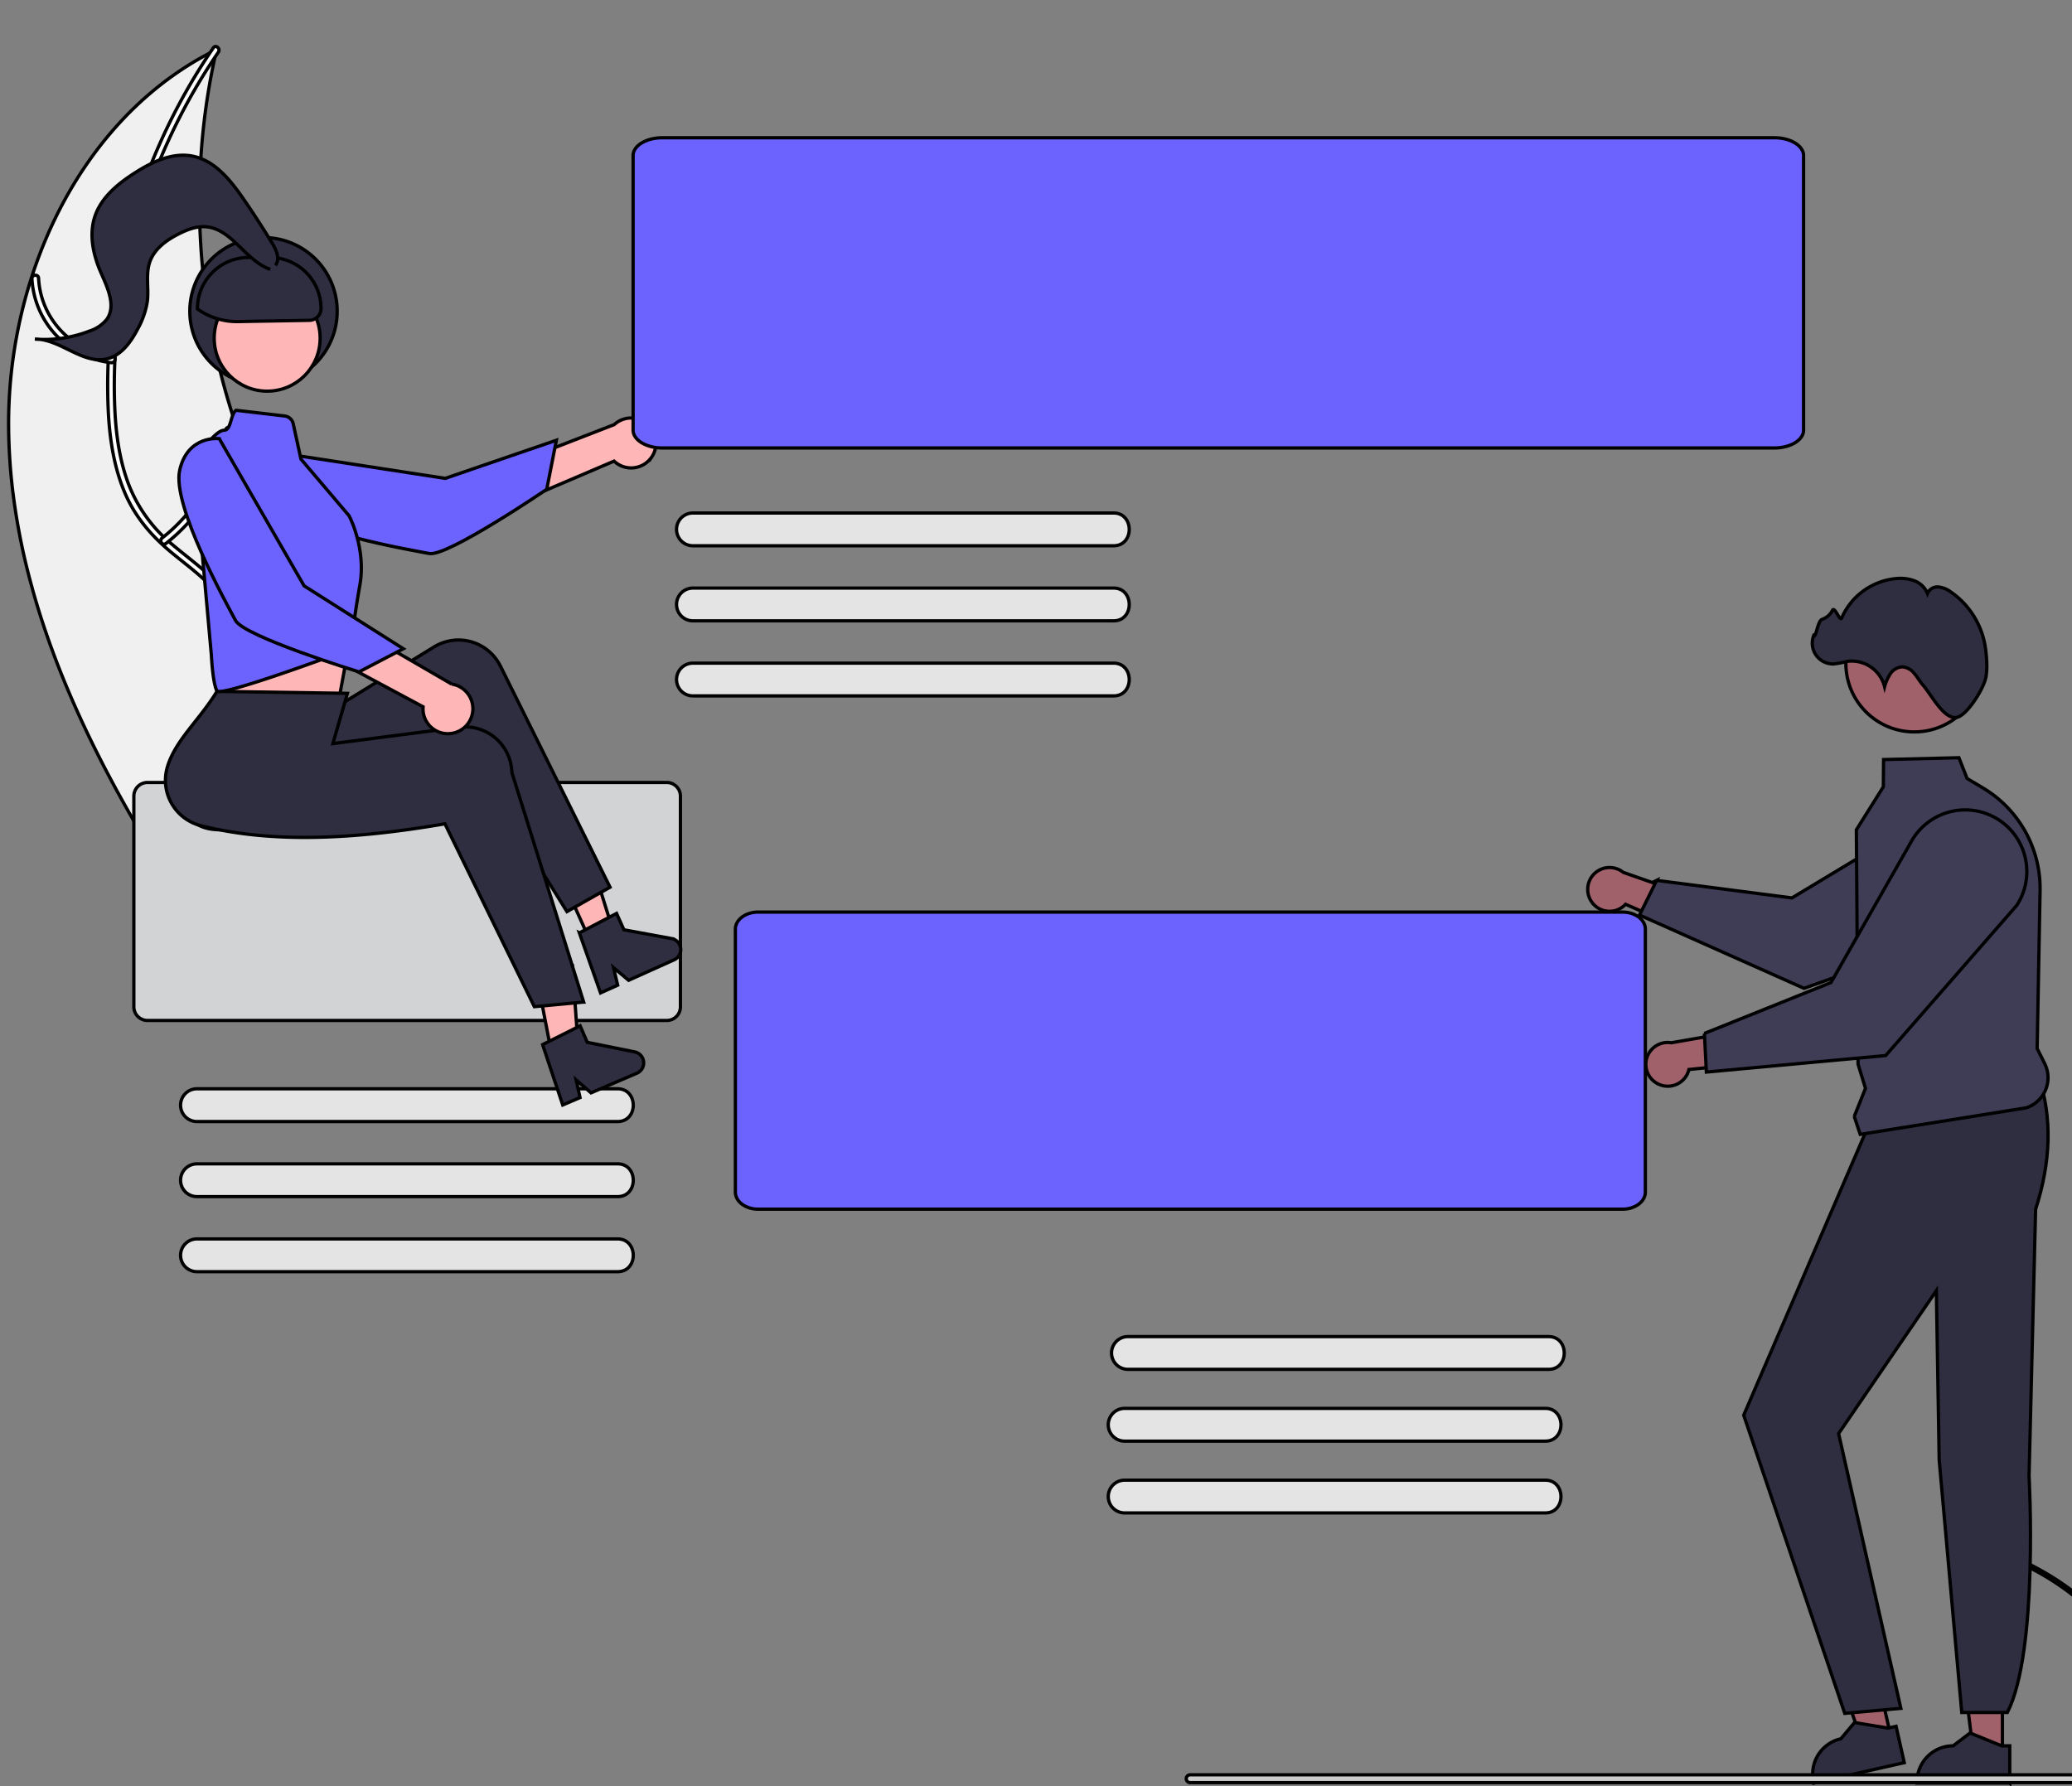 <svg width="631" height="544" xmlns="http://www.w3.org/2000/svg" style="vector-effect: non-scaling-stroke;" stroke="null" data-name="Layer 1">
 <rect width="100%" height="100%" fill="#808080" stroke="none"/>
 <g stroke="null">
  <title stroke="null">Layer 1</title>
  <path stroke="null" id="svg_2" fill="#fff" d="m655.471,432.906a81.35,81.35 0 0 1 20.585,45.622a35.032,35.032 0 0 1 -0.312,10.972a20.092,20.092 0 0 1 -4.923,9.359c-2.233,2.492 -4.805,4.783 -6.393,7.775a12.303,12.303 0 0 0 -0.521,10.048c1.455,4.07 4.286,7.374 7.166,10.509c3.198,3.481 6.575,7.045 7.96,11.683c0.168,0.562 1.03,0.269 0.862,-0.292c-2.409,-8.068 -10.295,-12.599 -14.096,-19.852c-1.774,-3.385 -2.538,-7.324 -0.929,-10.925c1.407,-3.148 4.058,-5.513 6.34,-8.017a21.44,21.44 0 0 0 5.155,-8.971a32.386,32.386 0 0 0 0.732,-10.919a78.924,78.924 0 0 0 -5.954,-23.938a82.792,82.792 0 0 0 -15.076,-23.739c-0.393,-0.433 -0.987,0.258 -0.597,0.688l0,0z"/>
  <path stroke="null" id="svg_3" fill="#fff" d="m675.768,473.021a12.205,12.205 0 0 0 9.189,-12.858c-0.051,-0.584 -0.96,-0.532 -0.909,0.053a11.302,11.302 0 0 1 -8.572,11.944c-0.569,0.14 -0.273,1.001 0.292,0.862z"/>
  <path stroke="null" id="svg_4" fill="#fff" d="m672.12,497.744a23.524,23.524 0 0 1 -10.612,-13.465c-0.17,-0.561 -1.032,-0.268 -0.862,0.292a24.469,24.469 0 0 0 11.071,13.989c0.507,0.295 0.907,-0.523 0.403,-0.816l0,0z"/>
  <path stroke="null" id="svg_5" fill="#fff" d="m666.672,448.112a6.909,6.909 0 0 1 -6.55,-0.281c-0.503,-0.302 -0.903,0.517 -0.403,0.816a7.742,7.742 0 0 0 7.245,0.326a0.471,0.471 0 0 0 0.285,-0.577a0.458,0.458 0 0 0 -0.577,-0.285l-0,0z"/>
  <path stroke="null" id="svg_7" fill="#fff" d="m596.442,470.029a81.35,81.35 0 0 1 43.904,24.033a35.032,35.032 0 0 1 6.357,8.948a20.092,20.092 0 0 1 1.704,10.436c-0.282,3.334 -0.957,6.712 -0.423,10.057a12.303,12.303 0 0 0 5.633,8.337c3.612,2.373 7.861,3.307 12.049,4.076c4.649,0.854 9.492,1.667 13.389,4.536c0.472,0.348 0.984,-0.405 0.512,-0.753c-6.781,-4.991 -15.805,-3.861 -23.207,-7.364c-3.454,-1.635 -6.436,-4.32 -7.319,-8.164c-0.772,-3.361 -0.079,-6.845 0.235,-10.219a21.44,21.44 0 0 0 -1.285,-10.267a32.386,32.386 0 0 0 -5.989,-9.159a78.924,78.924 0 0 0 -19.166,-15.528a82.792,82.792 0 0 0 -26.329,-9.878c-0.574,-0.109 -0.633,0.8 -0.063,0.908l0,0z"/>
  <path stroke="null" id="svg_8" fill="#fff" d="m636.799,489.838a12.205,12.205 0 0 0 -0.405,-15.799c-0.392,-0.435 -1.087,0.154 -0.694,0.589a11.302,11.302 0 0 1 0.347,14.697c-0.37,0.454 0.385,0.964 0.753,0.512z"/>
  <path stroke="null" id="svg_9" fill="#fff" d="m648.772,511.774a23.524,23.524 0 0 1 -16.58,-4.362c-0.473,-0.346 -0.985,0.407 -0.512,0.753a24.469,24.469 0 0 0 17.262,4.504c0.583,-0.069 0.41,-0.964 -0.17,-0.894z"/>
  <path stroke="null" id="svg_10" fill="#fff" d="m614.539,475.427a6.909,6.909 0 0 1 -5.398,3.719c-0.583,0.062 -0.41,0.956 0.17,0.894a7.742,7.742 0 0 0 5.981,-4.101a0.471,0.471 0 0 0 -0.12,-0.632a0.458,0.458 0 0 0 -0.632,0.12l-0,0z"/>
  <path stroke="null" id="svg_11" fill="#a0616a" d="m484.903,274.92a6.618,6.618 0 0 0 10.136,0.478l21.566,9.379l-2.101,-12.039l-20.157,-7.061a6.653,6.653 0 0 0 -9.444,9.243l0,-0z"/>
  <path stroke="null" id="svg_12" fill="#3f3d56" d="m504.524,268.119l41.197,5.339l42.485,-25.593a18.784,18.784 0 0 1 26.807,8.35l0,0a18.804,18.804 0 0 1 -8.433,24.393l-57.089,20.344l-0.107,0.038l-50.089,-22.312l5.23,-10.56z"/>
  <polygon stroke="null" id="svg_13" fill="#a0616a" points="609.809,534.548 601.051,534.548 596.885,500.768 609.811,500.769 609.809,534.548 "/>
  <path stroke="null" id="svg_14" fill="#2f2e41" d="m612.042,543.038l-28.238,-0.001l0,-0.357a10.992,10.992 0 0 1 10.991,-10.991l0.001,0l5.158,-3.913l9.624,3.914l2.465,0l-0,11.348z"/>
  <polygon stroke="null" id="svg_15" fill="#a0616a" points="575.871,529.029 567.329,530.958 555.824,498.926 568.432,496.079 575.871,529.029 "/>
  <path stroke="null" id="svg_16" fill="#2f2e41" d="m579.92,536.818l-27.545,6.219l-0.079,-0.348a10.992,10.992 0 0 1 8.3,-13.142l0.001,-0l4.169,-4.953l10.25,1.698l2.405,-0.543l2.499,11.07z"/>
  <path stroke="null" id="svg_17" fill="#2f2e41" d="m620.901,328.038c4.106,12.384 3.672,25.826 -0.987,40.253l-1.992,81.228s2.967,53.268 -6.608,72.012l-13.886,0l-6.875,-76.877l-0.863,-51.6l-29.771,43.533l18.962,83.687l-17.091,1.528l-30.77,-90.82l37.964,-88.111l51.916,-14.833z"/>
  <path stroke="null" id="svg_18" fill="#3f3d56" d="m564.687,340.01l3.424,-8.561l-2.265,-7.36l-0.516,-71.322l-0,-0.054l8.218,-13.104l0.067,-8.288l22.946,-0.56l2.488,6.319l4.924,2.944a35.646,35.646 0 0 1 17.307,31.181l-0.889,48.121l2.29,4.58a9.638,9.638 0 0 1 -5.68,13.49l-50.493,8.077l-1.821,-5.463z"/>
  <circle stroke="null" id="svg_19" fill="#a0616a" r="20.849" cy="202.055" cx="582.987"/>
  <path stroke="null" id="svg_20" fill="#2f2e41" d="m604.697,206.6c0.622,-2.62 0.336,-6.306 -0.015,-8.944a25.035,25.035 0 0 0 -10.596,-17.384a7.633,7.633 0 0 0 -3.802,-1.511a3.282,3.282 0 0 0 -3.3,1.996a6.842,6.842 0 0 0 -3.86,-3.828a12.058,12.058 0 0 0 -5.494,-0.74a20.08,20.08 0 0 0 -16.752,11.975c-0.557,1.323 -2.112,-3.564 -2.818,-2.314a5.557,5.557 0 0 1 -3.151,2.769c-1.383,0.386 -1.944,6.082 -2.488,4.754a6.332,6.332 0 0 0 6.053,8.829a34.872,34.872 0 0 0 4.143,-0.793a10.329,10.329 0 0 1 11.309,7.731a13.685,13.685 0 0 1 1.8,-4.006a4.632,4.632 0 0 1 3.716,-2.042a5.204,5.204 0 0 1 3.576,2.056c0.918,1.078 1.607,2.335 2.532,3.407c2.713,3.145 6.383,10.48 10.249,9.945c3.051,-0.422 8.05,-8.324 8.899,-11.9z"/>
  <path stroke="null" id="svg_21" fill="#a0616a" d="m505.265,330.255a6.618,6.618 0 0 0 9.075,-4.54l23.398,-2.364l-7.719,-9.474l-21.035,3.697a6.653,6.653 0 0 0 -3.718,12.68l-0,0z"/>
  <path stroke="null" id="svg_22" fill="#3f3d56" d="m519.054,314.727l38.547,-15.488l24.545,-43.099a18.784,18.784 0 0 1 27.466,-5.824l0,0a18.804,18.804 0 0 1 4.572,25.401l-39.85,45.662l-0.075,0.086l-54.603,5.031l-0.601,-11.769z"/>
  <path stroke="null" id="svg_23" fill="#ccc" d="m710.469,542.895l-347.988,0a1.191,1.191 0 1 1 0,-2.381l347.988,0a1.191,1.191 0 1 1 0,2.381z"/>
  <path stroke="null" id="svg_24" fill="#6c63ff" d="m494.147,368.252l-263.279,0a6.928,5.195 0 0 1 -6.92,-5.189l0,-80.102a6.928,5.195 0 0 1 6.92,-5.189l263.279,0a6.928,5.195 0 0 1 6.92,5.189l0,80.102a6.928,5.195 0 0 1 -6.92,5.189z"/>
  <path stroke="null" id="svg_25" fill="#e4e4e4" d="m471.519,417.033l-128.024,0a4.988,4.988 0 1 1 0,-9.976l128.024,0c6.433,-0.09 6.497,10.066 0,9.976z"/>
  <path stroke="null" id="svg_26" fill="#e4e4e4" d="m470.519,438.894l-128.024,0a4.988,4.988 0 1 1 0,-9.976l128.024,0c6.433,-0.09 6.497,10.066 0,9.976z"/>
  <path stroke="null" id="svg_27" fill="#e4e4e4" d="m470.519,460.756l-128.024,0a4.988,4.988 0 1 1 0,-9.976l128.024,0c6.433,-0.09 6.497,10.066 0,9.976z"/>
  <path style="vector-effect: non-scaling-stroke;" stroke="null" id="svg_33" fill="#f0f0f0" d="m65.956,15.088c-0.178,0.796 -0.356,1.592 -0.523,2.401a202.453,202.453 0 0 0 -4.375,32.548c-0.058,0.846 -0.104,1.704 -0.137,2.55a213.431,213.431 0 0 0 11.227,77.773a207.267,207.267 0 0 0 12.422,28.939c6.724,12.867 15.039,26.283 17.061,40.211a35.555,35.555 0 0 1 0.411,4.382l-53.577,52.4c-0.182,0.058 -0.352,0.129 -0.534,0.187l-2.043,2.19c-0.285,-0.463 -0.57,-0.949 -0.855,-1.412c-0.166,-0.268 -0.321,-0.547 -0.487,-0.815c-0.107,-0.182 -0.214,-0.365 -0.321,-0.524c-0.036,-0.061 -0.071,-0.122 -0.095,-0.17c-0.107,-0.158 -0.19,-0.317 -0.285,-0.463q-2.403,-4.071 -4.758,-8.19c-0.012,-0.012 -0.012,-0.012 -0.012,-0.036c-11.906,-20.953 -22.168,-43.085 -28.744,-66.07c-0.198,-0.692 -0.408,-1.395 -0.581,-2.11a197.781,197.781 0 0 1 -6.141,-31.686a174.848,174.848 0 0 1 -0.989,-17.664a145.397,145.397 0 0 1 6.955,-44.925c9.293,-28.939 27.738,-54.585 54.336,-68.472c0.681,-0.355 1.35,-0.699 2.043,-1.041z"/>
  <path stroke="null" id="svg_34" fill="#fff" d="m66.501,15.885c-21.28,31.055 -32.777,69.109 -31.607,106.794c0.253,8.147 1.219,16.39 4,24.094a44.709,44.709 0 0 0 13.68,19.145c5.675,4.821 12.038,9.094 16.442,15.211c4.642,6.447 5.801,14.302 4.184,21.994c-1.979,9.411 -7.222,17.55 -12.625,25.331c-6,8.639 -12.368,17.518 -14.02,28.159c-0.2,1.289 -2.189,0.903 -1.989,-0.384c2.874,-18.513 18.892,-30.884 25.081,-48.023c2.888,-7.997 3.384,-16.914 -1.251,-24.365c-4.053,-6.516 -10.611,-10.929 -16.399,-15.76c-6.078,-5.073 -10.983,-10.866 -14.073,-18.222c-3.161,-7.524 -4.451,-15.746 -4.912,-23.851a175.619,175.619 0 0 1 5.898,-54.571a184.227,184.227 0 0 1 26.068,-56.886c0.735,-1.073 2.254,0.27 1.524,1.336l-0,-0z"/>
  <path stroke="null" id="svg_35" fill="#fff" d="m33.867,110.45a27.158,27.158 0 0 1 -24.14,-25.573c-0.064,-1.302 1.956,-1.462 2.02,-0.158a25.148,25.148 0 0 0 22.504,23.742c1.296,0.137 0.905,2.125 -0.384,1.989l-0,0z"/>
  <path stroke="null" id="svg_36" fill="#fff" d="m49.374,163.853a52.346,52.346 0 0 0 19.329,-32.888c0.205,-1.289 2.194,-0.903 1.989,0.384a54.447,54.447 0 0 1 -20.183,34.182c-1.029,0.805 -2.158,-0.878 -1.135,-1.678l0,0z"/>
  <path stroke="null" id="svg_37" fill="#fff" d="m46.401,52.789a15.373,15.373 0 0 0 14.354,-2.596c1.018,-0.817 2.147,0.866 1.135,1.678a17.227,17.227 0 0 1 -15.873,2.907a1.047,1.047 0 0 1 -0.803,-1.187a1.018,1.018 0 0 1 1.187,-0.803l0,0z"/>
  <circle stroke="null" id="svg_38" fill="#2f2e41" r="22.445" cy="94.788" cx="80.246"/>
  <path stroke="null" id="svg_39" fill="#d1d3d4" d="m203.06,310.783l-158.14,0a4.161,4.161 0 0 1 -4.157,-4.157l0,-64.166a4.161,4.161 0 0 1 4.157,-4.157l158.14,0a4.161,4.161 0 0 1 4.157,4.157l0,64.166a4.161,4.161 0 0 1 -4.157,4.157z"/>
  <path stroke="null" id="svg_40" fill="#e4e4e4" d="m188.002,341.564l-128.024,0a4.988,4.988 0 0 1 0,-9.976l128.024,0c6.433,-0.09 6.497,10.066 0,9.976z"/>
  <path stroke="null" id="svg_41" fill="#e4e4e4" d="m188.002,364.425l-128.024,0a4.988,4.988 0 1 1 0,-9.976l128.024,0c6.433,-0.09 6.497,10.066 0,9.976z"/>
  <path stroke="null" id="svg_42" fill="#e4e4e4" d="m188.002,387.286l-128.024,0a4.988,4.988 0 0 1 0,-9.976l128.024,0c6.433,-0.09 6.497,10.066 0,9.976z"/>
  <path stroke="null" id="svg_43" fill="#ffb6b6" d="m198.514,139.114a7.553,7.553 0 0 1 -11.506,1.317l-56.035,23.92l1.474,-13.869l54.608,-21.172a7.594,7.594 0 0 1 11.459,9.805l-0,-0z"/>
  <path stroke="null" id="svg_44" fill="#6c63ff" d="m84.458,137.826s-6.928,6.729 -0.053,15.388s40.87,14.29 46.322,15.361s35.779,-19.557 35.779,-19.557l2.937,-14.945l-33.852,11.614l-51.135,-7.862z"/>
  <path stroke="null" id="svg_45" fill="#ffb6b6" d="m65.853,188.882l0.546,10.365s-1.61,9.182 -0.286,11.163c1.314,1.971 37.179,2.22 37.179,2.22s2.37,-12.775 4.411,-23.956l-41.849,0.207z"/>
  <polygon stroke="null" id="svg_46" fill="#ffb6b6" points="168.968,325.933 176.466,324.419 174.32,294.133 163.254,296.369 168.968,325.933 "/>
  <polygon stroke="null" id="svg_47" fill="#ffb6b6" points="179.708,286.521 186.678,283.387 177.636,254.41 167.348,259.037 179.708,286.521 "/>
  <path stroke="null" id="svg_48" fill="#2f2e41" d="m185.779,270.194l-13.125,7.431l-32.368,-52.013c-22.723,15.308 -44.942,22.64 -67.342,26.552c-7.573,1.348 -15.294,0.665 -16.748,-7.043q-0.102,-0.541 -0.163,-1.087c-0.894,-8.419 9.579,-19.211 10.91,-29.512l28.663,-1.721l3.535,4.532l33.148,-20.379a14.229,14.229 0 0 1 19.583,4.951q0.329,0.541 0.61,1.109l33.297,67.18z"/>
  <path stroke="null" id="svg_49" fill="#2f2e41" d="m177.746,305.184l-15.018,1.396l-27.23,-55.689c-27.002,4.644 -52.476,6.132 -74.509,0.514a14.242,14.242 0 0 1 -10.185,-17.205q0.129,-0.535 0.298,-1.058c2.637,-8.046 9.54,-13.738 14.978,-22.587l39.725,0.603l-4.437,15.309l38.59,-4.994a14.229,14.229 0 0 1 15.83,12.546q0.078,0.628 0.102,1.262l21.857,69.903z"/>
  <circle stroke="null" id="svg_50" fill="#ffb6b6" r="16.13" cy="102.997" cx="81.364"/>
  <path stroke="null" id="svg_51" fill="#6c63ff" d="m71.907,124.951l14.79,1.74a3.018,3.018 0 0 1 2.596,2.353l2.352,10.763l14.662,17.267s5.265,9.872 3.291,21.06s-2.842,19.502 -2.842,19.502s-39.331,14.747 -40.648,12.773s-1.743,-10.943 -1.743,-10.943l-5.265,-58.574s5.923,-9.872 9.214,-9.872c2.124,-0.072 1.851,-4.852 3.593,-6.069z"/>
  <ellipse stroke="null" id="svg_52" fill="#6c63ff" ry="4.506" rx="3.755" cy="196.73" cx="107.156"/>
  <path stroke="null" id="svg_53" fill="#2f2e41" d="m165.247,318.135l11.431,-5.729l2.154,5.026l14.455,2.922a3.416,3.416 0 0 1 0.669,6.488l-13.966,5.987l-4.538,-3.94l1.191,5.375l-5.266,2.257l-6.13,-18.386z"/>
  <path stroke="null" id="svg_54" fill="#2f2e41" d="m176.436,284.11l11.328,-5.929l2.243,4.987l14.504,2.667a3.416,3.416 0 0 1 0.783,6.475l-13.859,6.231l-4.607,-3.859l1.285,5.353l-5.225,2.349l-6.452,-18.275z"/>
  <path stroke="null" id="svg_55" fill="#2f2e41" d="m72.148,97.937a20.642,20.642 0 0 1 -11.907,-3.756l-0.116,-0.082l0,-0.142a15.566,15.566 0 0 1 15.548,-15.548l6.546,0a15.566,15.566 0 0 1 15.548,15.548a3.62,3.62 0 0 1 -3.541,3.602l-21.711,0.374c-0.123,0.002 -0.246,0.003 -0.368,0.003z"/>
  <path stroke="null" id="svg_56" fill="#ffb6b6" d="m137.074,223.41a7.553,7.553 0 0 1 -8.222,-8.157l-53.702,-28.778l11.746,-7.521l50.666,29.382a7.594,7.594 0 0 1 -0.488,15.073l0,0z"/>
  <path stroke="null" id="svg_57" fill="#6c63ff" d="m66.771,133.589s-9.583,-1.2 -12.043,9.58s14.4,40.832 16.972,45.757s37.633,15.697 37.633,15.697l13.5,-7.051l-30.229,-19.158l-25.834,-44.823z"/>
  <path stroke="null" id="svg_58" fill="#2f2e41" d="m83.86,80.813c1.509,-1.851 0.329,-4.592 -0.908,-6.634q-4.254,-7.019 -8.93,-13.77c-3.896,-5.624 -8.616,-11.504 -15.323,-12.852c-6.117,-1.23 -12.279,1.677 -17.541,5.029c-5.174,3.296 -10.27,7.447 -12.239,13.256c-1.885,5.56 -0.561,11.734 1.784,17.116c2.008,4.609 4.71,10.121 1.846,14.253a11.057,11.057 0 0 1 -5.296,3.605a37.833,37.833 0 0 1 -16.629,2.454c7.767,-0.084 14.566,7.892 22.095,5.984c4.27,-1.082 7.114,-5.063 9.16,-8.963a25.11,25.11 0 0 0 2.989,-8.466c0.497,-4.04 -0.579,-8.292 0.78,-12.129c1.414,-3.994 5.172,-6.666 8.966,-8.553c2.519,-1.252 5.265,-2.299 8.07,-2.086c7.951,0.602 12.069,10.389 19.614,12.969"/>
  <path stroke="null" id="svg_59" fill="#6c63ff" d="m540.355,136.43l-338.651,0a8.912,5.425 0 0 1 -8.901,-5.418l0,-83.643a8.912,5.425 0 0 1 8.901,-5.418l338.651,0a8.911,5.425 0 0 1 8.901,5.418l0,83.643a8.911,5.425 0 0 1 -8.901,5.418z"/>
  <path stroke="null" id="svg_60" fill="#e4e4e4" d="m339.042,166.211l-128.024,0a4.988,4.988 0 0 1 0,-9.976l128.024,0c6.433,-0.09 6.497,10.066 0,9.976z"/>
  <path stroke="null" id="svg_61" fill="#e4e4e4" d="m339.042,189.073l-128.024,0a4.988,4.988 0 1 1 0,-9.976l128.024,0c6.433,-0.09 6.497,10.066 0,9.976z"/>
  <path stroke="null" id="svg_62" fill="#e4e4e4" d="m339.042,211.934l-128.024,0a4.988,4.988 0 0 1 0,-9.976l128.024,0c6.433,-0.09 6.497,10.066 0,9.976z"/>
 </g>

</svg>